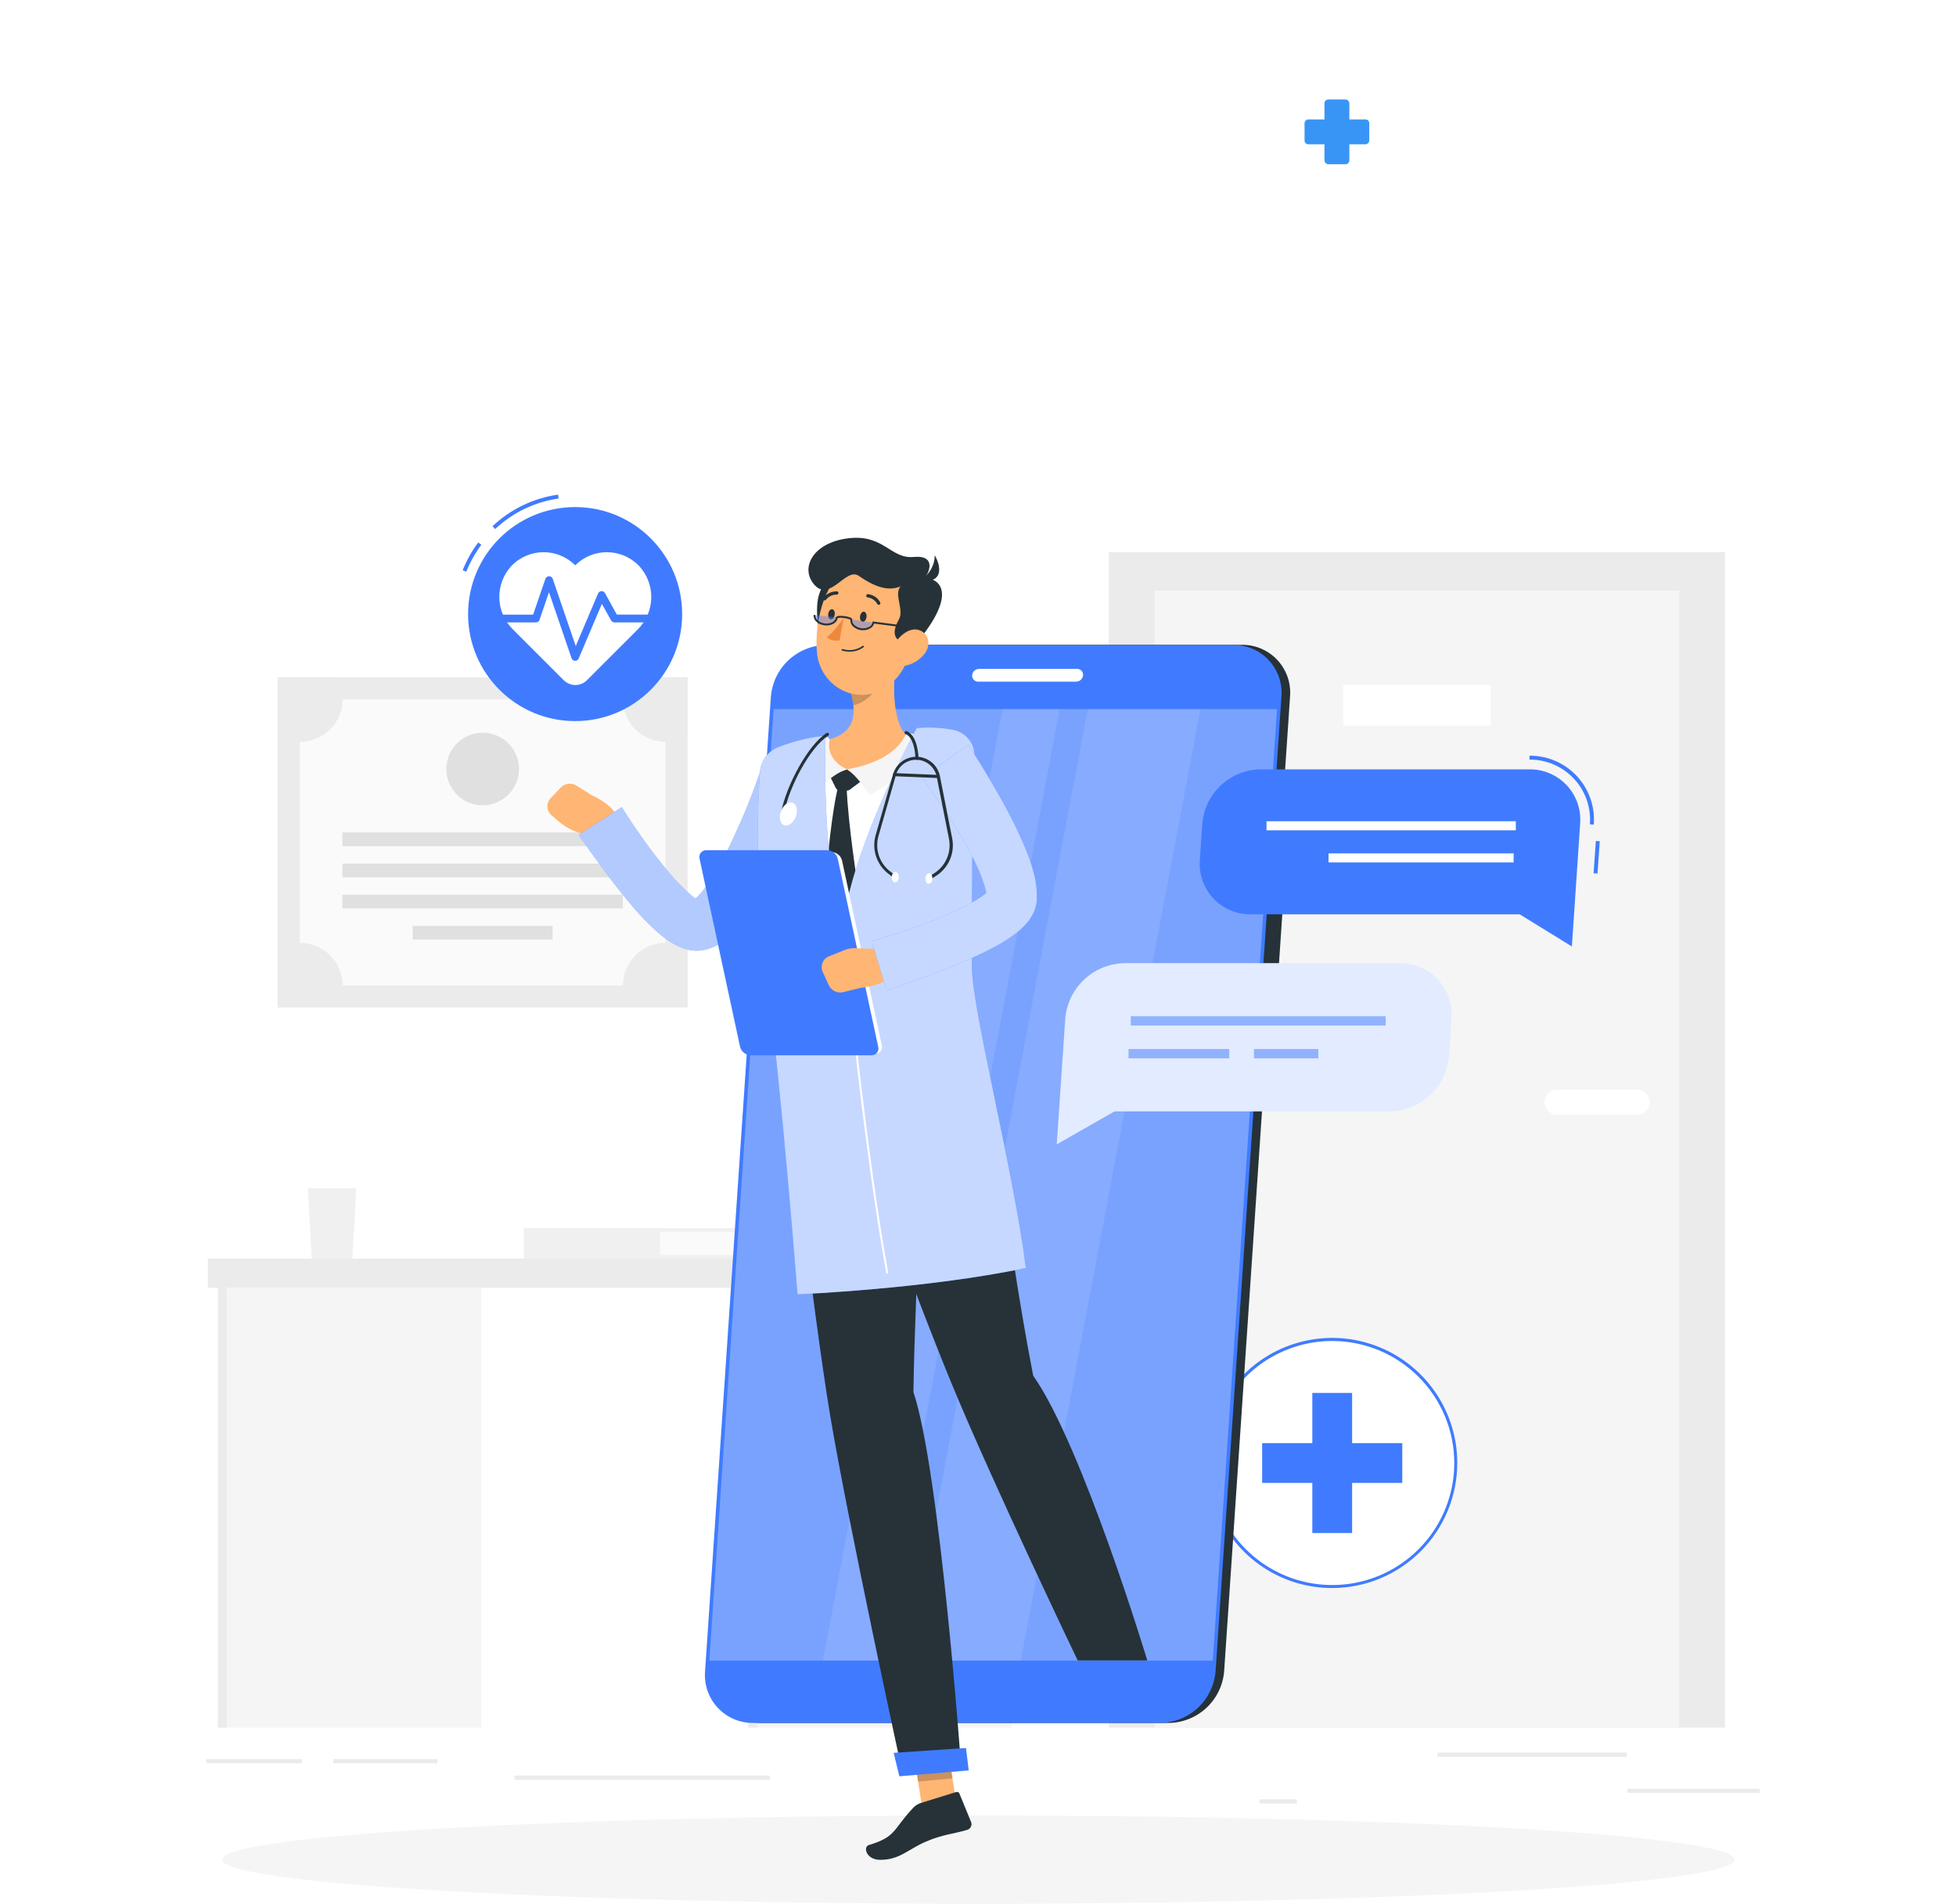 <svg width="603" height="587" viewBox="0 0 603 587" fill="none" xmlns="http://www.w3.org/2000/svg">
<path d="M602.245 532.695H1V532.995H602.245V532.695Z" fill="white" stroke="white"/>
<path d="M541.999 552.043H502.173V552.344H541.999V552.043Z" fill="#EBEBEB" stroke="#EBEBEB"/>
<path d="M399.289 555.314H388.839V555.615H399.289V555.314Z" fill="#EBEBEB" stroke="#EBEBEB"/>
<path d="M500.972 540.884H443.649V541.185H500.972V540.884Z" fill="#EBEBEB" stroke="#EBEBEB"/>
<path d="M92.558 542.904H64.083V543.205H92.558V542.904Z" fill="#EBEBEB" stroke="#EBEBEB"/>
<path d="M134.343 542.904H103.259V543.205H134.343V542.904Z" fill="#EBEBEB" stroke="#EBEBEB"/>
<path d="M236.821 547.979H159.092V548.28H236.821V547.979Z" fill="#EBEBEB" stroke="#EBEBEB"/>
<path d="M285.989 479.064H53.8C51.981 479.061 50.238 478.336 48.953 477.049C47.668 475.762 46.946 474.017 46.946 472.198V145.806C46.962 143.998 47.691 142.268 48.974 140.994C50.258 139.72 51.992 139.003 53.8 139H285.989C287.81 139 289.557 139.723 290.844 141.011C292.132 142.299 292.855 144.045 292.855 145.866V472.198C292.855 474.019 292.132 475.765 290.844 477.053C289.557 478.341 287.81 479.064 285.989 479.064ZM53.8 139.24C52.061 139.244 50.394 139.937 49.166 141.168C47.937 142.399 47.247 144.067 47.247 145.806V472.198C47.247 473.937 47.937 475.605 49.166 476.836C50.394 478.067 52.061 478.76 53.8 478.763H285.989C287.73 478.76 289.398 478.068 290.628 476.837C291.859 475.606 292.552 473.938 292.555 472.198V145.806C292.552 144.066 291.859 142.398 290.628 141.167C289.398 139.936 287.73 139.244 285.989 139.24H53.8Z" fill="white" stroke="white"/>
<path d="M546.101 479.064H313.9C312.08 479.061 310.336 478.337 309.049 477.05C307.762 475.763 307.037 474.018 307.034 472.198V145.806C307.053 143.996 307.785 142.267 309.07 140.993C310.355 139.719 312.091 139.003 313.9 139H546.101C547.908 139.006 549.639 139.724 550.92 140.998C552.2 142.272 552.928 144 552.943 145.806V472.198C552.943 474.015 552.223 475.758 550.941 477.045C549.658 478.332 547.918 479.058 546.101 479.064ZM313.9 139.24C312.16 139.244 310.492 139.936 309.261 141.167C308.031 142.398 307.338 144.066 307.335 145.806V472.198C307.338 473.938 308.031 475.606 309.261 476.837C310.492 478.068 312.16 478.76 313.9 478.763H546.101C547.841 478.76 549.51 478.068 550.74 476.837C551.971 475.606 552.664 473.938 552.667 472.198V145.806C552.664 144.066 551.971 142.398 550.74 141.167C549.51 139.936 547.841 139.244 546.101 139.24H313.9Z" fill="white" stroke="white"/>
<path d="M531.79 170.265H341.833V532.695H531.79V170.265Z" fill="#EBEBEB"/>
<path d="M517.663 182.085H355.964V532.695H517.663V182.085Z" fill="#F5F5F5"/>
<path d="M459.558 211.162H414.092V223.728H459.558V211.162Z" fill="white"/>
<path d="M480.035 335.992H504.699C505.719 335.992 506.698 336.397 507.419 337.119C508.141 337.84 508.546 338.819 508.546 339.84C508.546 340.86 508.141 341.839 507.419 342.561C506.698 343.282 505.719 343.688 504.699 343.688H480.035C479.015 343.688 478.036 343.282 477.315 342.561C476.593 341.839 476.188 340.86 476.188 339.84C476.188 338.819 476.593 337.84 477.315 337.119C478.036 336.397 479.015 335.992 480.035 335.992Z" fill="white"/>
<path d="M211.964 208.828H85.631V310.643H211.964V208.828Z" fill="#EBEBEB"/>
<path d="M205.17 303.861V215.61H92.4V303.861H205.17Z" fill="#FAFAFA"/>
<path d="M192.027 260.897V256.676H105.556V260.897H192.027Z" fill="#E0E0E0"/>
<path d="M192.027 270.504V266.283H105.556V270.504H192.027Z" fill="#E0E0E0"/>
<path d="M192.027 280.101V275.88H105.556V280.101H192.027Z" fill="#E0E0E0"/>
<path d="M170.346 289.708V285.487H127.236V289.708H170.346Z" fill="#E0E0E0"/>
<path d="M105.617 215.61C105.617 217.343 105.274 219.059 104.608 220.659C103.943 222.259 102.967 223.712 101.738 224.933C100.508 226.155 99.049 227.121 97.445 227.777C95.841 228.432 94.123 228.764 92.389 228.753C89.998 228.759 87.652 228.106 85.607 226.865V208.828H103.645C104.909 210.866 105.591 213.212 105.617 215.61Z" fill="#EBEBEB"/>
<path d="M211.964 208.828V226.865C209.45 228.377 206.502 229.005 203.59 228.648C200.679 228.291 197.97 226.971 195.895 224.896C193.821 222.822 192.5 220.113 192.144 217.201C191.787 214.289 192.414 211.342 193.926 208.828H211.964Z" fill="#EBEBEB"/>
<path d="M105.616 303.873C105.621 306.259 104.972 308.6 103.74 310.643H85.703V292.606C87.698 291.411 89.974 290.767 92.299 290.738C94.624 290.71 96.916 291.298 98.939 292.443C100.963 293.588 102.647 295.249 103.82 297.257C104.993 299.265 105.613 301.548 105.616 303.873Z" fill="#EBEBEB"/>
<path d="M211.965 292.594V310.631H193.928C192.687 308.591 192.034 306.248 192.04 303.861C192.043 301.532 192.663 299.246 193.837 297.235C195.011 295.225 196.697 293.561 198.724 292.415C200.75 291.268 203.045 290.679 205.373 290.709C207.701 290.738 209.98 291.384 211.977 292.582L211.965 292.594Z" fill="#EBEBEB"/>
<path d="M159.847 238.907C160.838 232.804 156.693 227.053 150.59 226.063C144.487 225.072 138.737 229.217 137.746 235.32C136.755 241.423 140.9 247.173 147.003 248.164C153.106 249.155 158.856 245.01 159.847 238.907Z" fill="#E0E0E0"/>
<path d="M314.057 388.095H64.083V397.09H314.057V388.095Z" fill="#EBEBEB"/>
<path d="M311.892 397.09H230.676V532.695H311.892V397.09Z" fill="#F5F5F5"/>
<path d="M148.388 397.09H67.172V532.695H148.388V397.09Z" fill="#F5F5F5"/>
<path d="M69.95 397.09H67.172V532.695H69.95V397.09Z" fill="#EBEBEB"/>
<path d="M233.454 397.09H230.676V532.695H233.454V397.09Z" fill="#EBEBEB"/>
<path d="M109.826 366.415H94.891L96.093 388.095H108.623L109.826 366.415Z" fill="#F0F0F0"/>
<path d="M239.49 378.692H161.46V388.095H239.49V378.692Z" fill="#F0F0F0"/>
<path d="M239.501 379.798H203.522V387.001H239.501V379.798Z" fill="#FAFAFA"/>
<path d="M301.621 587C430.387 587 534.772 580.906 534.772 573.388C534.772 565.87 430.387 559.776 301.621 559.776C172.856 559.776 68.471 565.87 68.471 573.388C68.471 580.906 172.856 587 301.621 587Z" fill="#F5F5F5"/>
<path d="M410.698 489.189C431.738 489.189 448.793 472.133 448.793 451.094C448.793 430.055 431.738 412.999 410.698 412.999C389.659 412.999 372.604 430.055 372.604 451.094C372.604 472.133 389.659 489.189 410.698 489.189Z" fill="white"/>
<path d="M410.7 489.658C403.072 489.66 395.615 487.401 389.272 483.165C382.928 478.929 377.984 472.907 375.063 465.86C372.142 458.814 371.377 451.06 372.864 443.578C374.35 436.097 378.022 429.224 383.415 423.83C388.808 418.435 395.679 414.761 403.16 413.272C410.641 411.783 418.396 412.546 425.443 415.465C432.49 418.383 438.514 423.326 442.752 429.668C446.99 436.01 449.252 443.466 449.252 451.094C449.242 461.317 445.178 471.118 437.95 478.348C430.723 485.578 420.923 489.645 410.7 489.658ZM410.7 413.48C403.258 413.48 395.983 415.687 389.795 419.822C383.607 423.957 378.784 429.834 375.937 436.71C373.089 443.586 372.345 451.152 373.798 458.451C375.251 465.75 378.835 472.454 384.099 477.716C389.362 482.978 396.067 486.56 403.367 488.011C410.666 489.461 418.232 488.714 425.107 485.865C431.982 483.015 437.858 478.19 441.991 472.001C446.123 465.812 448.328 458.536 448.326 451.094C448.316 441.119 444.349 431.556 437.294 424.503C430.24 417.451 420.675 413.487 410.7 413.48Z" fill="#407BFF"/>
<path d="M416.832 429.497H404.566V472.69H416.832V429.497Z" fill="#407BFF"/>
<path d="M432.296 457.238V444.973H389.102V457.238H432.296Z" fill="#407BFF"/>
<path d="M152.647 163.134L151.829 162.256C157.396 156.994 164.459 153.591 172.043 152.516L172.211 153.719C164.872 154.754 158.035 158.044 152.647 163.134Z" fill="#407BFF"/>
<path d="M143.747 176.277L142.629 175.844C143.843 172.78 145.46 169.893 147.439 167.258L148.401 167.98C146.493 170.53 144.928 173.319 143.747 176.277Z" fill="#407BFF"/>
<path d="M177.297 222.345C195.52 222.345 210.293 207.572 210.293 189.348C210.293 171.125 195.52 156.352 177.297 156.352C159.074 156.352 144.301 171.125 144.301 189.348C144.301 207.572 159.074 222.345 177.297 222.345Z" fill="#407BFF"/>
<path d="M197.006 174.485C195.735 173.166 194.214 172.113 192.531 171.389C190.849 170.664 189.039 170.283 187.207 170.266C185.375 170.249 183.559 170.597 181.863 171.291C180.168 171.985 178.628 173.009 177.333 174.305C176.039 173.01 174.5 171.985 172.805 171.292C171.111 170.598 169.295 170.25 167.465 170.267C165.634 170.283 163.825 170.665 162.143 171.39C160.462 172.114 158.942 173.166 157.672 174.485C155.184 177.177 153.843 180.733 153.935 184.398C154.027 188.062 155.545 191.547 158.165 194.11L173.798 209.742C174.266 210.211 174.823 210.583 175.436 210.837C176.049 211.091 176.706 211.222 177.369 211.222C178.032 211.222 178.689 211.091 179.302 210.837C179.915 210.583 180.471 210.211 180.94 209.742L196.573 194.11C199.185 191.539 200.691 188.05 200.772 184.385C200.853 180.721 199.502 177.169 197.006 174.485Z" fill="white"/>
<path d="M177.297 203.766C177.054 203.758 176.82 203.676 176.625 203.532C176.43 203.389 176.282 203.189 176.202 202.96L169.24 182.602L166.33 191.116C166.247 191.352 166.093 191.557 165.888 191.702C165.683 191.846 165.438 191.923 165.188 191.921H153.535C153.217 191.921 152.911 191.795 152.685 191.569C152.46 191.344 152.333 191.038 152.333 190.719C152.333 190.4 152.46 190.094 152.685 189.869C152.911 189.643 153.217 189.516 153.535 189.516H164.358L168.134 178.49C168.216 178.253 168.369 178.048 168.573 177.903C168.776 177.758 169.02 177.68 169.27 177.68C169.52 177.68 169.764 177.758 169.968 177.903C170.171 178.048 170.325 178.253 170.406 178.49L177.489 199.209L184.367 183.011C184.454 182.805 184.597 182.626 184.78 182.497C184.963 182.367 185.178 182.291 185.401 182.277C185.627 182.265 185.851 182.315 186.049 182.424C186.246 182.532 186.41 182.694 186.52 182.891L190.151 189.504H201.106C201.425 189.504 201.731 189.631 201.956 189.857C202.182 190.082 202.308 190.388 202.308 190.707C202.308 191.026 202.182 191.332 201.956 191.557C201.731 191.783 201.425 191.909 201.106 191.909H189.454C189.239 191.911 189.027 191.855 188.841 191.747C188.655 191.639 188.501 191.484 188.396 191.296L185.546 186.198L178.403 203.032C178.311 203.25 178.157 203.435 177.96 203.566C177.763 203.696 177.533 203.766 177.297 203.766Z" fill="#407BFF"/>
<path d="M360.377 531.253H234.873C232.828 531.276 230.801 530.873 228.92 530.07C227.039 529.267 225.346 528.081 223.948 526.588C222.55 525.095 221.478 523.328 220.8 521.398C220.122 519.469 219.853 517.419 220.01 515.38L240.296 214.758C240.651 210.465 242.588 206.456 245.733 203.512C248.877 200.567 253.004 198.897 257.311 198.825H382.839C384.89 198.802 386.923 199.206 388.808 200.013C390.693 200.82 392.389 202.011 393.788 203.51C395.187 205.01 396.257 206.785 396.931 208.721C397.605 210.658 397.868 212.714 397.702 214.758L377.38 515.38C377.014 519.662 375.073 523.655 371.932 526.588C368.791 529.52 364.673 531.182 360.377 531.253Z" fill="#263238"/>
<path d="M388.204 321.25H385.041C384.469 321.257 383.901 321.144 383.374 320.919C382.848 320.694 382.374 320.361 381.984 319.942C381.593 319.524 381.294 319.028 381.106 318.487C380.919 317.946 380.846 317.372 380.893 316.801L384.777 259.334C384.867 258.132 385.405 257.008 386.285 256.184C387.165 255.36 388.321 254.896 389.527 254.885H392.689C393.262 254.878 393.83 254.99 394.356 255.216C394.883 255.441 395.356 255.773 395.747 256.192C396.137 256.611 396.436 257.107 396.624 257.648C396.812 258.189 396.885 258.763 396.838 259.334L392.954 316.801C392.863 318.003 392.325 319.127 391.446 319.951C390.566 320.775 389.409 321.238 388.204 321.25Z" fill="#263238"/>
<path d="M238.469 282.915H235.319C234.853 282.921 234.39 282.83 233.961 282.648C233.532 282.467 233.145 282.198 232.825 281.859C232.505 281.519 232.259 281.118 232.103 280.678C231.946 280.239 231.883 279.772 231.916 279.307L233.323 258.552C233.412 257.578 233.857 256.671 234.574 256.005C235.291 255.339 236.229 254.962 237.207 254.945H240.369C240.834 254.942 241.294 255.035 241.721 255.218C242.148 255.402 242.533 255.671 242.851 256.01C243.169 256.348 243.414 256.749 243.571 257.186C243.727 257.624 243.792 258.089 243.76 258.552L242.353 279.307C242.267 280.283 241.822 281.191 241.105 281.858C240.388 282.524 239.448 282.901 238.469 282.915Z" fill="#407BFF"/>
<path d="M235.968 319.976H232.806C232.341 319.98 231.88 319.888 231.452 319.706C231.024 319.523 230.639 319.254 230.32 318.915C230.001 318.576 229.756 318.175 229.601 317.737C229.445 317.298 229.382 316.832 229.415 316.368L230.822 295.613C230.911 294.639 231.356 293.732 232.073 293.066C232.79 292.4 233.728 292.023 234.706 292.006H237.892C238.357 292.003 238.817 292.096 239.244 292.28C239.671 292.463 240.056 292.732 240.374 293.071C240.692 293.409 240.937 293.81 241.094 294.247C241.25 294.685 241.315 295.15 241.283 295.613L239.877 316.368C239.79 317.348 239.342 318.26 238.619 318.927C237.897 319.594 236.952 319.968 235.968 319.976Z" fill="#407BFF"/>
<path d="M357.72 531.253H232.216C230.171 531.276 228.143 530.873 226.263 530.07C224.382 529.266 222.689 528.081 221.291 526.588C219.893 525.095 218.821 523.328 218.143 521.398C217.465 519.469 217.196 517.419 217.353 515.38L237.651 214.758C238.018 210.463 239.969 206.458 243.125 203.522C246.281 200.586 250.416 198.929 254.726 198.873H380.182C382.228 198.85 384.257 199.253 386.138 200.057C388.02 200.861 389.714 202.048 391.112 203.542C392.51 205.036 393.582 206.805 394.259 208.736C394.936 210.667 395.204 212.718 395.045 214.758L374.735 515.38C374.369 519.664 372.426 523.659 369.282 526.591C366.139 529.524 362.018 531.185 357.72 531.253Z" fill="#407BFF"/>
<path opacity="0.3" d="M218.676 512.013L238.493 218.654H393.686L373.869 512.013H218.676Z" fill="white"/>
<path opacity="0.1" d="M279.943 512.013L335.33 218.654H370.094L314.707 512.013H279.943Z" fill="white"/>
<path opacity="0.1" d="M253.681 512.013L309.067 218.654H326.684L271.297 512.013H253.681Z" fill="white"/>
<path d="M301.792 206.244H332.059C332.312 206.24 332.562 206.289 332.795 206.388C333.028 206.486 333.237 206.633 333.409 206.818C333.581 207.003 333.713 207.221 333.795 207.46C333.878 207.699 333.909 207.953 333.887 208.204C333.845 208.734 333.608 209.23 333.221 209.594C332.834 209.959 332.326 210.166 331.795 210.177H301.528C301.275 210.179 301.024 210.129 300.791 210.029C300.559 209.929 300.35 209.781 300.177 209.595C300.005 209.409 299.874 209.19 299.792 208.95C299.709 208.711 299.678 208.457 299.7 208.204C299.742 207.676 299.98 207.182 300.367 206.819C300.754 206.457 301.262 206.252 301.792 206.244Z" fill="white"/>
<path d="M295.491 560.173L284.885 561.183L281.062 536.713L291.667 535.691L295.491 560.173Z" fill="#FFB573"/>
<path d="M283.671 556.001L294.782 552.549C294.973 552.483 295.183 552.493 295.367 552.579C295.551 552.664 295.695 552.817 295.768 553.006L299.375 561.821C299.465 562.057 299.505 562.309 299.492 562.561C299.479 562.814 299.414 563.061 299.301 563.287C299.188 563.513 299.03 563.713 298.835 563.875C298.641 564.036 298.416 564.156 298.173 564.226C294.157 565.428 290.333 565.705 285.487 567.833C279.823 570.238 277.454 573.461 271.357 573.461C266.992 573.461 266.006 569.457 267.858 568.903C276.275 566.354 275.169 564.262 281.278 557.684C281.913 556.922 282.739 556.341 283.671 556.001Z" fill="#263238"/>
<path opacity="0.2" d="M281.062 536.713L283.034 549.339L293.652 548.317L291.68 535.691L281.062 536.713Z" fill="black"/>
<path d="M288.734 227.504C274.821 225.869 260.98 226.963 247.091 229.657C244.777 230.106 242.666 231.28 241.064 233.01C239.462 234.74 238.452 236.934 238.181 239.276C236.678 252.576 234.958 282.386 241.668 326.854L298.522 322.044C298.63 313.975 292.894 277.215 297.632 239.072C297.826 237.726 297.748 236.354 297.403 235.038C297.058 233.722 296.453 232.489 295.624 231.41C294.795 230.332 293.758 229.431 292.574 228.76C291.391 228.089 290.085 227.662 288.734 227.504Z" fill="white"/>
<path d="M255.628 238.904L257.66 242.968C257.755 243.173 257.906 243.348 258.095 243.471C258.284 243.594 258.504 243.662 258.73 243.666L260.931 243.786C261.324 243.803 261.71 243.684 262.025 243.449L265.813 240.624L261.135 237.22L255.628 238.904Z" fill="#263238"/>
<path d="M261.004 242.619C260.202 242.248 259.293 242.175 258.443 242.415C256.651 248.728 254.691 266.849 254.486 274.882C259.922 290.719 261.701 292.318 261.701 292.318L264.455 273.259C264.455 273.259 261.365 253.766 261.004 242.619Z" fill="#263238"/>
<path d="M276.696 200.088C275.397 207.928 274.291 222.25 279.918 227.312C275.794 231.641 270.395 236.656 261.136 237.221C251.876 237.786 253.307 231.377 255.652 227.95C264.298 225.641 263.877 219.195 262.182 213.171L276.696 200.088Z" fill="#FFB573"/>
<path d="M282.276 226.626C281.62 226.343 280.94 226.122 280.243 225.965C280.073 225.919 279.892 225.932 279.73 225.999C279.567 226.066 279.43 226.185 279.341 226.337C278.452 227.852 275.734 234.622 261.136 237.22C263.541 238.639 266.727 243.04 268.098 245.156C272.475 242.884 283.863 236.089 282.781 227.299C282.758 227.154 282.701 227.017 282.613 226.899C282.525 226.782 282.409 226.688 282.276 226.626Z" fill="#F5F5F5"/>
<path d="M255.738 228.31C255.768 228.173 255.765 228.03 255.726 227.895C255.688 227.761 255.617 227.637 255.519 227.537C255.421 227.437 255.299 227.362 255.165 227.321C255.031 227.279 254.889 227.272 254.752 227.299C254.246 227.398 253.748 227.53 253.261 227.696C253.148 227.74 253.042 227.801 252.948 227.877C251.83 228.911 245.733 237.713 251.445 244.832C252.647 242.896 256.796 238.507 261.137 237.22C257.024 235.368 255.004 231.917 255.738 228.31Z" fill="#F5F5F5"/>
<path opacity="0.2" d="M270.78 205.427L262.194 213.171C262.608 214.569 262.898 216.002 263.06 217.451C266.379 216.886 270.84 213.122 271.081 209.635C271.243 208.226 271.141 206.798 270.78 205.427Z" fill="black"/>
<path d="M259.309 176.387C251.902 179.285 251.421 185.369 252.094 192.019C252.768 198.669 260.007 194.268 261.618 190.107C263.23 185.946 269.567 172.37 259.309 176.387Z" fill="#263238"/>
<path d="M282.937 189.65C280.881 200.123 280.195 206.34 274.207 211.162C265.176 218.377 252.947 212.148 251.865 201.35C250.891 191.622 254.414 176.097 265.2 173.067C267.553 172.375 270.045 172.308 272.431 172.873C274.817 173.439 277.014 174.617 278.806 176.292C280.597 177.966 281.92 180.08 282.645 182.422C283.369 184.765 283.47 187.256 282.937 189.65Z" fill="#FFB573"/>
<path d="M282.504 198.32C273.69 198.789 275.554 193.786 277.153 190.912C278.752 188.038 275.494 183.289 277.622 180.823C273.822 182.339 269.818 181.088 264.731 177.553C260.787 174.799 255.845 185.802 251.035 180.282C246.49 175.076 250.71 167.223 261.629 165.961C272.548 164.698 274.532 172.418 281.698 171.733C288.865 171.047 286.376 176.951 284.969 178.154C290.982 178.551 294.264 184.299 282.504 198.32Z" fill="#263238"/>
<path d="M283.587 178.888C284.966 178.131 286.118 177.02 286.923 175.669C287.729 174.318 288.159 172.776 288.168 171.204C290.549 175.376 290.297 180.114 283.587 178.888Z" fill="#263238"/>
<path d="M260.738 200.833C261.696 200.999 262.678 200.97 263.625 200.746C264.571 200.523 265.463 200.111 266.246 199.535C266.269 199.512 266.288 199.485 266.301 199.455C266.314 199.425 266.321 199.393 266.321 199.36C266.321 199.328 266.314 199.295 266.301 199.265C266.288 199.235 266.269 199.208 266.246 199.186C266.199 199.141 266.136 199.116 266.071 199.116C266.006 199.116 265.944 199.141 265.897 199.186C265.02 199.807 264.011 200.217 262.949 200.382C261.886 200.547 260.8 200.462 259.776 200.136C259.711 200.12 259.642 200.128 259.582 200.159C259.522 200.19 259.476 200.241 259.452 200.304C259.433 200.368 259.44 200.437 259.472 200.495C259.503 200.554 259.556 200.597 259.62 200.617C259.986 200.722 260.36 200.795 260.738 200.833Z" fill="#263238"/>
<path d="M285.066 201.53C283.419 203.652 281.005 205.043 278.344 205.402C274.844 205.859 273.678 202.601 275.145 199.558C276.48 196.817 279.955 193.281 283.178 194.231C286.4 195.181 287.086 198.885 285.066 201.53Z" fill="#FFB573"/>
<path d="M281.591 429.246C282.012 397.849 286.028 323.066 286.028 323.066L241.704 326.806C241.704 326.806 250.518 403.874 255.833 435.908C261.365 469.205 278.332 547.21 278.332 547.21L296.369 545.671C296.369 545.671 289.78 453.524 281.591 429.246Z" fill="#263238"/>
<path d="M277.248 547.703L298.641 545.887L297.799 538.985L275.505 540.476L277.248 547.703Z" fill="#407BFF"/>
<path d="M267.136 190.275C267.028 191.129 266.475 191.779 265.933 191.718C265.392 191.658 265.02 190.913 265.14 190.047C265.26 189.181 265.801 188.544 266.342 188.604C266.883 188.664 267.256 189.422 267.136 190.275Z" fill="#263238"/>
<path d="M257.324 189.506C257.216 190.371 256.663 191.009 256.122 190.949C255.581 190.888 255.208 190.143 255.328 189.289C255.449 188.435 255.99 187.786 256.531 187.846C257.072 187.906 257.445 188.604 257.324 189.506Z" fill="#263238"/>
<path d="M260.09 190.516C258.641 192.741 256.902 194.763 254.919 196.528C256.194 197.863 258.827 197.502 258.827 197.502L260.09 190.516Z" fill="#ED893E"/>
<path opacity="0.4" d="M251.119 189.722C250.939 191.093 252.322 192.235 254.234 192.475C256.146 192.716 257.913 191.67 258.082 190.299" fill="#407BFF"/>
<path opacity="0.4" d="M262.483 190.997C262.218 192.356 263.553 193.583 265.429 193.943C267.305 194.304 269.144 193.342 269.397 191.995" fill="#407BFF"/>
<path d="M266.175 194.316C265.958 194.328 265.742 194.328 265.525 194.316C264.601 194.205 263.733 193.815 263.036 193.198C262.732 192.938 262.495 192.609 262.344 192.239C262.194 191.868 262.134 191.467 262.17 191.069C261.56 190.803 260.91 190.641 260.246 190.588C259.579 190.422 258.881 190.422 258.214 190.588C258.046 192.055 256.218 193.065 254.174 192.813C253.249 192.712 252.379 192.325 251.685 191.707C251.382 191.446 251.146 191.117 250.996 190.747C250.845 190.377 250.785 189.976 250.819 189.578L251.396 189.65C251.372 189.958 251.421 190.267 251.541 190.551C251.66 190.836 251.845 191.087 252.082 191.286C252.687 191.819 253.444 192.151 254.246 192.236C255.978 192.464 257.517 191.658 257.673 190.456C257.757 189.783 259.152 189.831 260.307 189.975C261.461 190.119 262.832 190.444 262.712 191.105C262.686 191.413 262.735 191.722 262.855 192.007C262.974 192.291 263.16 192.543 263.397 192.741C264.01 193.267 264.764 193.602 265.565 193.704C266.367 193.807 267.18 193.673 267.906 193.318C268.186 193.187 268.431 192.992 268.619 192.747C268.808 192.502 268.934 192.215 268.989 191.911V191.622L283.827 193.534L283.755 194.112L269.47 192.272C269.366 192.606 269.195 192.917 268.967 193.183C268.74 193.45 268.461 193.667 268.147 193.823C267.539 194.145 266.862 194.314 266.175 194.316Z" fill="#263238"/>
<path d="M270.912 186.5C270.998 186.5 271.081 186.475 271.153 186.428C271.269 186.36 271.355 186.249 271.391 186.118C271.427 185.988 271.41 185.849 271.345 185.73C270.972 185.031 270.433 184.434 269.774 183.994C269.115 183.553 268.358 183.282 267.569 183.205C267.434 183.198 267.301 183.245 267.2 183.335C267.099 183.425 267.037 183.551 267.028 183.686C267.021 183.818 267.067 183.947 267.154 184.046C267.242 184.145 267.365 184.206 267.497 184.215C268.121 184.288 268.718 184.513 269.235 184.869C269.753 185.225 270.176 185.703 270.467 186.259C270.513 186.336 270.578 186.399 270.656 186.441C270.735 186.483 270.823 186.504 270.912 186.5Z" fill="#263238"/>
<path d="M254.15 185.141C254.233 185.149 254.317 185.137 254.394 185.106C254.472 185.074 254.541 185.025 254.595 184.961C254.984 184.452 255.486 184.041 256.063 183.761C256.639 183.481 257.273 183.34 257.914 183.35C257.98 183.356 258.047 183.35 258.111 183.33C258.175 183.311 258.234 183.279 258.285 183.236C258.337 183.194 258.379 183.142 258.41 183.083C258.442 183.024 258.461 182.959 258.467 182.893C258.475 182.828 258.47 182.762 258.453 182.699C258.436 182.636 258.406 182.577 258.366 182.525C258.326 182.474 258.276 182.431 258.219 182.399C258.162 182.367 258.099 182.347 258.034 182.339C257.226 182.318 256.425 182.487 255.694 182.831C254.963 183.176 254.323 183.687 253.825 184.324C253.739 184.426 253.698 184.558 253.709 184.691C253.72 184.824 253.783 184.947 253.885 185.033C253.964 185.089 254.054 185.126 254.15 185.141Z" fill="#263238"/>
<path d="M318.519 424.184C309.32 376.902 307.252 339.925 298.522 321.972L255.581 326.782C255.581 326.782 281.158 397.236 293.652 427.31C306.627 458.575 332.24 511.99 332.24 511.99H353.692C353.692 511.99 333.671 445.72 318.519 424.184Z" fill="#263238"/>
<path d="M182.409 245.193L177.767 242.259C177.014 241.773 176.115 241.564 175.225 241.667C174.335 241.77 173.508 242.179 172.885 242.824L169.735 246.143C169.395 246.501 169.133 246.925 168.964 247.388C168.795 247.852 168.723 248.345 168.752 248.838C168.782 249.33 168.912 249.812 169.134 250.252C169.357 250.692 169.668 251.082 170.047 251.398L172.296 253.321C174.252 254.979 176.534 256.208 178.994 256.929L185.788 258.937L190.249 254.127C191.608 249.113 182.409 245.193 182.409 245.193Z" fill="#FFB573"/>
<path d="M251.118 242.944C249.435 247.056 247.787 250.88 245.996 254.788C244.204 258.696 242.388 262.556 240.38 266.392C238.372 270.228 236.231 274.04 233.802 277.864C232.6 279.764 231.265 281.664 229.75 283.576C228.121 285.684 226.266 287.607 224.218 289.312C222.866 290.417 221.374 291.339 219.781 292.053C219.276 292.246 218.807 292.438 218.254 292.607L217.412 292.835C216.989 292.939 216.559 293.015 216.126 293.063C214.66 293.229 213.176 293.123 211.749 292.751C209.964 292.251 208.268 291.476 206.722 290.454C205.564 289.732 204.459 288.928 203.415 288.049C199.945 285.019 196.746 281.692 193.856 278.105C191.054 274.738 188.408 271.359 185.871 267.907C183.334 264.456 180.893 261.065 178.392 257.446L191.691 248.86C195.888 255.635 200.532 262.123 205.592 268.28C207.918 271.132 210.48 273.783 213.252 276.205C213.789 276.644 214.355 277.046 214.947 277.407C215.392 277.708 215.837 277.828 215.524 277.72C215.102 277.603 214.659 277.579 214.226 277.648C214.051 277.664 213.878 277.696 213.709 277.744H213.613C213.552 277.744 213.552 277.744 213.54 277.744C213.814 277.565 214.075 277.368 214.322 277.155C215.42 276.158 216.415 275.054 217.292 273.86C218.314 272.489 219.336 270.95 220.31 269.35C222.301 266.025 224.116 262.597 225.746 259.081C227.429 255.474 229.052 251.866 230.556 248.114C232.059 244.363 233.49 240.551 234.704 236.907L251.118 242.944Z" fill="#407BFF"/>
<g opacity="0.6">
<path d="M251.12 242.944C249.437 247.056 247.789 250.88 245.998 254.788C244.206 258.696 242.39 262.556 240.382 266.392C238.374 270.228 236.233 274.04 233.804 277.864C232.602 279.764 231.267 281.664 229.752 283.576C228.123 285.684 226.268 287.607 224.22 289.312C222.868 290.417 221.376 291.339 219.783 292.053C219.278 292.246 218.809 292.438 218.256 292.607L217.414 292.835C216.991 292.939 216.561 293.015 216.128 293.063C214.662 293.229 213.178 293.123 211.751 292.751C209.966 292.251 208.27 291.476 206.724 290.454C205.566 289.732 204.461 288.928 203.417 288.049C199.947 285.019 196.748 281.692 193.858 278.105C191.056 274.738 188.41 271.359 185.873 267.907C183.336 264.456 180.895 261.065 178.394 257.446L191.693 248.86C195.89 255.635 200.534 262.123 205.594 268.28C207.92 271.132 210.482 273.783 213.254 276.205C213.791 276.644 214.357 277.046 214.949 277.407C215.394 277.708 215.839 277.828 215.526 277.72C215.104 277.603 214.661 277.579 214.228 277.648C214.053 277.664 213.88 277.696 213.711 277.744H213.614C213.554 277.744 213.554 277.744 213.542 277.744C213.816 277.565 214.077 277.368 214.324 277.155C215.422 276.158 216.417 275.054 217.294 273.86C218.316 272.489 219.338 270.95 220.312 269.35C222.303 266.025 224.118 262.597 225.748 259.081C227.431 255.474 229.054 251.866 230.558 248.114C232.061 244.363 233.492 240.551 234.706 236.907L251.12 242.944Z" fill="white"/>
</g>
<path d="M282.602 224.485C278.093 232.903 262.039 264.973 260.091 284.766C252.985 266.729 254.536 226.83 254.536 226.83C249.471 227.324 244.503 228.539 239.781 230.438C238.26 231.063 236.941 232.097 235.971 233.426C235.001 234.754 234.418 236.326 234.286 237.965C232.902 258.61 233.554 279.341 236.234 299.857C241.224 338.698 245.854 399.099 245.854 399.099C245.854 399.099 285.596 397.439 316.26 390.97C312.52 361.281 299.725 311.522 299.605 298.198C299.461 281.051 299.858 247.525 300.399 233.528C300.49 231.552 299.87 229.609 298.653 228.049C297.435 226.49 295.7 225.418 293.761 225.027C290.083 224.345 286.329 224.163 282.602 224.485Z" fill="#407BFF"/>
<path opacity="0.7" d="M282.602 224.486C278.093 232.903 262.039 264.974 260.091 284.767C252.985 266.729 254.536 226.831 254.536 226.831C249.471 227.324 244.503 228.539 239.781 230.438C238.26 231.063 236.941 232.098 235.971 233.426C235.001 234.755 234.418 236.326 234.286 237.966C232.902 258.61 233.554 279.341 236.234 299.858C241.224 338.698 245.854 399.099 245.854 399.099C245.854 399.099 285.596 397.44 316.26 390.971C312.52 361.281 299.725 311.522 299.605 298.199C299.461 281.051 299.858 247.514 300.399 233.517C300.512 231.601 299.946 229.706 298.8 228.166C297.654 226.626 296.002 225.54 294.134 225.099C290.338 224.355 286.456 224.149 282.602 224.486Z" fill="white"/>
<path d="M273.234 392.654C266.331 354.571 260.86 298.691 260.415 291.969H261.028C261.473 298.691 266.957 354.499 273.847 392.582L273.234 392.654Z" fill="white"/>
<path d="M269.794 324.906H233.142C232.402 324.872 231.692 324.6 231.12 324.13C230.548 323.659 230.143 323.016 229.967 322.296L217.714 265.334C217.624 265.023 217.61 264.696 217.671 264.378C217.733 264.06 217.869 263.762 218.069 263.507C218.268 263.252 218.526 263.048 218.819 262.913C219.113 262.777 219.435 262.712 219.758 262.725H256.398C257.14 262.756 257.852 263.027 258.427 263.498C259.002 263.968 259.408 264.613 259.585 265.334L271.838 322.296C271.928 322.607 271.942 322.935 271.881 323.253C271.819 323.57 271.683 323.869 271.483 324.124C271.284 324.378 271.026 324.582 270.733 324.718C270.439 324.854 270.117 324.918 269.794 324.906Z" fill="white"/>
<path d="M268.651 325.387H231.374C230.62 325.352 229.898 325.074 229.315 324.595C228.732 324.116 228.319 323.462 228.139 322.729L215.669 264.805C215.58 264.488 215.567 264.154 215.631 263.83C215.695 263.507 215.835 263.203 216.039 262.944C216.243 262.685 216.506 262.478 216.805 262.34C217.104 262.201 217.432 262.135 217.761 262.148H255.039C255.792 262.183 256.514 262.46 257.097 262.939C257.68 263.418 258.093 264.073 258.273 264.805L270.731 322.729C270.823 323.046 270.838 323.38 270.775 323.703C270.713 324.027 270.574 324.331 270.371 324.59C270.168 324.85 269.906 325.057 269.607 325.196C269.308 325.334 268.98 325.4 268.651 325.387Z" fill="#407BFF"/>
<path d="M272.922 292.704L263.65 292.355C262.536 292.316 261.425 292.513 260.392 292.932L255.582 294.856C255.13 295.035 254.72 295.303 254.375 295.644C254.029 295.985 253.757 296.392 253.572 296.841C253.388 297.291 253.297 297.772 253.303 298.257C253.309 298.743 253.414 299.222 253.61 299.666L255.534 303.827C255.922 304.634 256.576 305.282 257.386 305.663C258.197 306.044 259.114 306.135 259.983 305.919L265.286 304.596C265.286 304.596 275.242 303.803 275.603 298.584L272.922 292.704Z" fill="#FFB573"/>
<path d="M298.521 229.644C300.818 233.252 302.922 236.547 304.99 240.082C307.059 243.617 309.091 247.116 311.003 250.772C312.915 254.428 314.731 258.203 316.378 262.244C317.233 264.36 317.964 266.524 318.567 268.725C319.342 271.408 319.699 274.195 319.625 276.986V277.455C319.629 277.535 319.629 277.616 319.625 277.696C319.625 278.129 319.504 278.562 319.42 278.994C319.336 279.427 319.228 279.764 319.108 280.197C318.987 280.63 318.855 280.858 318.723 281.195C318.263 282.235 317.673 283.213 316.967 284.105C315.985 285.333 314.867 286.446 313.636 287.424C311.745 288.914 309.734 290.245 307.624 291.404C303.912 293.434 300.09 295.256 296.176 296.863C292.388 298.475 288.613 299.942 284.813 301.325C281.013 302.708 277.273 304.042 273.317 305.365L268.735 290.214C272.343 289.228 276.022 288.013 279.618 286.787C283.213 285.56 286.833 284.189 290.248 282.758C293.599 281.374 296.868 279.796 300.036 278.032C301.373 277.291 302.648 276.443 303.848 275.495C304.163 275.256 304.446 274.977 304.69 274.666C304.586 274.782 304.505 274.917 304.449 275.062C304.449 275.171 304.389 275.243 304.329 275.375C304.282 275.516 304.246 275.661 304.221 275.808C304.17 275.993 304.138 276.182 304.125 276.373C304.125 276.445 304.125 276.457 304.125 276.433V276.349C304.041 275.208 303.819 274.081 303.463 272.994C302.982 271.42 302.412 269.874 301.756 268.364C300.286 265.036 298.623 261.796 296.777 258.66C294.902 255.438 292.905 252.215 290.765 249.04C288.625 245.866 286.436 242.703 284.235 239.817L298.521 229.644Z" fill="#407BFF"/>
<g opacity="0.7">
<path d="M298.522 229.645C300.819 233.252 302.923 236.547 304.991 240.083C307.06 243.618 309.092 247.117 311.004 250.773C312.916 254.428 314.732 258.204 316.379 262.245C317.234 264.36 317.965 266.525 318.567 268.726C319.343 271.409 319.7 274.195 319.626 276.987V277.456C319.63 277.536 319.63 277.616 319.626 277.696C319.626 278.129 319.505 278.562 319.421 278.995C319.337 279.428 319.229 279.765 319.109 280.198C318.988 280.631 318.856 280.859 318.724 281.196C318.264 282.236 317.674 283.214 316.968 284.106C315.986 285.333 314.868 286.447 313.637 287.425C311.746 288.914 309.735 290.246 307.625 291.405C303.913 293.435 300.091 295.257 296.177 296.864C292.389 298.476 288.613 299.943 284.814 301.325C281.014 302.708 277.274 304.043 273.318 305.366L268.736 290.214C272.344 289.228 276.023 288.014 279.619 286.787C283.214 285.561 286.834 284.19 290.249 282.759C293.6 281.374 296.869 279.797 300.037 278.033C301.374 277.292 302.649 276.443 303.849 275.496C304.164 275.257 304.447 274.978 304.691 274.666C304.587 274.783 304.506 274.917 304.45 275.063C304.45 275.171 304.39 275.243 304.33 275.376C304.283 275.517 304.247 275.662 304.222 275.809C304.171 275.993 304.139 276.183 304.126 276.374C304.126 276.446 304.126 276.458 304.126 276.434V276.35C304.042 275.209 303.82 274.082 303.464 272.995C302.983 271.42 302.413 269.875 301.757 268.365C300.287 265.037 298.624 261.797 296.778 258.661C294.903 255.438 292.906 252.216 290.766 249.041C288.626 245.867 286.437 242.704 284.236 239.818L298.522 229.645Z" fill="white"/>
</g>
<path d="M286.352 271.371C286.272 271.37 286.193 271.349 286.124 271.309C286.054 271.269 285.996 271.212 285.955 271.143C285.92 271.09 285.895 271.031 285.884 270.969C285.872 270.907 285.873 270.843 285.886 270.781C285.9 270.72 285.925 270.661 285.962 270.61C285.999 270.558 286.045 270.514 286.099 270.481L287.975 269.279C289.726 268.175 291.1 266.565 291.916 264.662C292.732 262.76 292.951 260.654 292.545 258.625L288.769 239.505C288.492 238.076 287.742 236.781 286.639 235.831C285.535 234.881 284.144 234.331 282.689 234.269C281.234 234.208 279.801 234.64 278.622 235.494C277.443 236.348 276.586 237.575 276.191 238.976L270.84 257.723C270.255 259.705 270.287 261.817 270.932 263.78C271.576 265.743 272.802 267.464 274.447 268.714L276.227 270.06C276.327 270.139 276.392 270.254 276.408 270.38C276.424 270.506 276.389 270.633 276.311 270.734C276.273 270.783 276.226 270.824 276.172 270.855C276.119 270.886 276.059 270.906 275.998 270.914C275.936 270.922 275.874 270.917 275.814 270.901C275.754 270.884 275.698 270.856 275.65 270.818L273.966 269.483C272.158 268.122 270.806 266.242 270.091 264.094C269.376 261.947 269.331 259.632 269.962 257.458L275.325 238.712C275.785 237.111 276.77 235.711 278.121 234.737C279.473 233.763 281.112 233.271 282.776 233.341C284.44 233.41 286.033 234.036 287.299 235.119C288.564 236.203 289.429 237.679 289.755 239.313L293.531 258.444C293.976 260.662 293.738 262.962 292.847 265.041C291.956 267.12 290.454 268.879 288.54 270.085L286.652 271.287C286.611 271.321 286.562 271.345 286.511 271.36C286.459 271.374 286.405 271.378 286.352 271.371Z" fill="#263238"/>
<path d="M289.237 239.902L275.733 239.337C275.67 239.333 275.608 239.318 275.551 239.291C275.493 239.264 275.442 239.226 275.4 239.179C275.357 239.132 275.324 239.077 275.303 239.017C275.282 238.958 275.273 238.895 275.276 238.831C275.288 238.706 275.346 238.59 275.44 238.505C275.533 238.421 275.655 238.374 275.781 238.375L289.273 238.94C289.336 238.943 289.398 238.958 289.455 238.985C289.513 239.012 289.564 239.05 289.606 239.097C289.649 239.144 289.681 239.199 289.703 239.259C289.724 239.318 289.733 239.382 289.73 239.445C289.728 239.507 289.714 239.569 289.689 239.626C289.663 239.683 289.626 239.735 289.58 239.777C289.534 239.82 289.48 239.853 289.421 239.874C289.362 239.896 289.3 239.905 289.237 239.902Z" fill="#263238"/>
<path d="M282.672 234.299C282.548 234.296 282.429 234.246 282.34 234.159C282.25 234.072 282.197 233.954 282.191 233.83C282.191 231.425 281.446 227.252 279.197 226.338C279.135 226.317 279.078 226.284 279.029 226.24C278.98 226.196 278.941 226.143 278.913 226.083C278.886 226.024 278.871 225.959 278.869 225.893C278.868 225.828 278.88 225.762 278.904 225.702C278.929 225.641 278.966 225.586 279.013 225.54C279.059 225.494 279.115 225.458 279.176 225.434C279.238 225.41 279.303 225.399 279.369 225.402C279.434 225.404 279.499 225.42 279.558 225.449C282.889 226.819 283.165 233.096 283.165 233.866C283.165 233.993 283.117 234.115 283.029 234.206C282.942 234.298 282.823 234.353 282.696 234.359L282.672 234.299Z" fill="#263238"/>
<path d="M241.367 250.64H241.271C241.147 250.614 241.038 250.54 240.968 250.434C240.898 250.328 240.873 250.199 240.898 250.075C242.485 242.174 249.051 229.704 254.835 226.025C254.888 225.992 254.946 225.97 255.008 225.96C255.069 225.95 255.132 225.953 255.192 225.967C255.253 225.982 255.31 226.008 255.36 226.045C255.41 226.082 255.452 226.128 255.484 226.181C255.519 226.233 255.543 226.291 255.555 226.352C255.567 226.413 255.566 226.476 255.552 226.537C255.539 226.598 255.513 226.655 255.476 226.706C255.44 226.756 255.393 226.799 255.34 226.83C249.748 230.366 243.375 242.463 241.836 250.243C241.816 250.353 241.759 250.454 241.673 250.526C241.587 250.598 241.479 250.639 241.367 250.64Z" fill="#263238"/>
<path d="M245.311 251.879C244.565 253.791 242.906 254.945 241.703 254.452C240.501 253.959 240.032 252.047 240.778 250.087C241.523 248.127 243.183 247.021 244.385 247.526C245.588 248.031 246.069 249.967 245.311 251.879Z" fill="white"/>
<path d="M277.056 270.505C277.056 271.395 276.503 272.105 275.913 272.081C275.324 272.057 274.867 271.311 274.903 270.409C274.939 269.507 275.457 268.798 276.046 268.834C276.635 268.87 277.092 269.603 277.056 270.505Z" fill="white"/>
<path d="M287.422 270.938C287.422 271.828 286.881 272.537 286.279 272.513C285.678 272.489 285.245 271.743 285.281 270.841C285.317 269.94 285.823 269.242 286.484 269.266C287.145 269.29 287.458 270.072 287.422 270.938Z" fill="white"/>
<path d="M491.337 254.259L490.134 254.187C490.334 251.627 490 249.053 489.153 246.629C488.306 244.205 486.964 241.983 485.212 240.105C483.461 238.227 481.338 236.734 478.979 235.719C476.62 234.705 474.076 234.192 471.508 234.213V233.011C474.24 232.988 476.948 233.533 479.459 234.611C481.969 235.69 484.229 237.278 486.093 239.276C487.958 241.274 489.386 243.637 490.289 246.217C491.192 248.796 491.549 251.535 491.337 254.259Z" fill="#407BFF"/>
<path d="M491.972 259.301L491.275 269.258L492.478 269.342L493.175 259.385L491.972 259.301Z" fill="#407BFF"/>
<path d="M471.51 237.22H388.538C384.007 237.294 379.665 239.051 376.358 242.15C373.051 245.248 371.015 249.466 370.645 253.982L369.887 265.153C369.715 267.303 369.993 269.465 370.702 271.501C371.412 273.537 372.538 275.403 374.009 276.981C375.479 278.558 377.263 279.811 379.244 280.661C381.226 281.51 383.364 281.938 385.52 281.916H468.492L484.581 291.837L487.13 253.982C487.304 251.833 487.028 249.672 486.32 247.636C485.612 245.599 484.487 243.733 483.017 242.156C481.547 240.578 479.765 239.325 477.784 238.475C475.802 237.625 473.666 237.197 471.51 237.22Z" fill="#407BFF"/>
<path d="M467.3 253.225H390.449V256.015H467.3V253.225Z" fill="white"/>
<path d="M466.627 263.122H409.569V265.911H466.627V263.122Z" fill="white"/>
<path d="M346.692 296.984H431.491C433.696 296.96 435.881 297.396 437.908 298.264C439.935 299.133 441.758 300.414 443.262 302.026C444.766 303.639 445.917 305.547 446.642 307.629C447.367 309.711 447.65 311.922 447.472 314.12L446.703 325.543C446.322 330.159 444.239 334.468 440.859 337.635C437.479 340.801 433.043 342.599 428.413 342.679H343.601L325.78 352.84L328.402 314.12C328.78 309.503 330.862 305.192 334.242 302.025C337.623 298.858 342.06 297.061 346.692 296.984Z" fill="white"/>
<path opacity="0.15" d="M346.692 296.984H431.491C433.696 296.96 435.881 297.396 437.908 298.264C439.935 299.133 441.758 300.414 443.262 302.026C444.766 303.639 445.917 305.547 446.642 307.629C447.367 309.711 447.65 311.922 447.472 314.12L446.703 325.543C446.322 330.159 444.239 334.468 440.859 337.635C437.479 340.801 433.043 342.599 428.413 342.679H343.601L325.78 352.84L328.402 314.12C328.78 309.503 330.862 305.192 334.242 302.025C337.623 298.858 342.06 297.061 346.692 296.984Z" fill="#407BFF"/>
<path opacity="0.5" d="M427.186 313.349H348.591V316.211H427.186V313.349Z" fill="#407BFF"/>
<path opacity="0.5" d="M378.967 323.462H347.906V326.324H378.967V323.462Z" fill="#407BFF"/>
<path opacity="0.5" d="M406.419 323.462H386.578V326.324H406.419V323.462Z" fill="#407BFF"/>
<path d="M160.821 57.571C160.821 53.744 161.649 50.34 163.305 47.36C164.961 44.342 167.261 42.006 170.205 40.35C173.185 38.657 176.552 37.811 180.306 37.811C184.905 37.811 188.843 39.025 192.118 41.454C195.393 43.882 197.582 47.194 198.686 51.389H188.309C187.536 49.77 186.432 48.537 184.997 47.691C183.599 46.845 181.998 46.421 180.195 46.421C177.288 46.421 174.933 47.433 173.13 49.457C171.327 51.481 170.426 54.186 170.426 57.571C170.426 60.956 171.327 63.661 173.13 65.685C174.933 67.709 177.288 68.721 180.195 68.721C181.998 68.721 183.599 68.297 184.997 67.451C186.432 66.605 187.536 65.372 188.309 63.753H198.686C197.582 67.948 195.393 71.26 192.118 73.688C188.843 76.08 184.905 77.276 180.306 77.276C176.552 77.276 173.185 76.448 170.205 74.792C167.261 73.1 164.961 70.763 163.305 67.782C161.649 64.802 160.821 61.398 160.821 57.571ZM202.589 61.545C202.589 58.38 203.178 55.602 204.356 53.211C205.57 50.819 207.207 48.979 209.268 47.691C211.329 46.403 213.629 45.759 216.168 45.759C218.339 45.759 220.234 46.201 221.853 47.084C223.509 47.967 224.778 49.126 225.661 50.561V46.201H235.1V77H225.661V72.639C224.741 74.075 223.453 75.234 221.798 76.117C220.178 77 218.283 77.442 216.112 77.442C213.61 77.442 211.329 76.798 209.268 75.51C207.207 74.185 205.57 72.327 204.356 69.935C203.178 67.506 202.589 64.71 202.589 61.545ZM225.661 61.6C225.661 59.245 224.999 57.387 223.674 56.026C222.386 54.664 220.804 53.983 218.927 53.983C217.051 53.983 215.45 54.664 214.125 56.026C212.837 57.35 212.193 59.19 212.193 61.545C212.193 63.9 212.837 65.777 214.125 67.175C215.45 68.537 217.051 69.217 218.927 69.217C220.804 69.217 222.386 68.537 223.674 67.175C224.999 65.814 225.661 63.955 225.661 61.6ZM251.367 51.334C252.471 49.641 253.851 48.316 255.506 47.36C257.162 46.366 259.002 45.869 261.026 45.869V55.86H258.432C256.077 55.86 254.31 56.375 253.133 57.405C251.955 58.399 251.367 60.165 251.367 62.704V77H241.928V46.201H251.367V51.334ZM294.571 61.103C294.571 61.987 294.515 62.907 294.405 63.863H273.044C273.191 65.777 273.798 67.249 274.866 68.279C275.969 69.273 277.313 69.769 278.895 69.769C281.25 69.769 282.887 68.776 283.807 66.789H293.853C293.338 68.813 292.399 70.634 291.038 72.253C289.713 73.872 288.039 75.142 286.015 76.062C283.991 76.982 281.728 77.442 279.226 77.442C276.209 77.442 273.522 76.798 271.167 75.51C268.812 74.222 266.973 72.382 265.648 69.99C264.323 67.598 263.661 64.802 263.661 61.6C263.661 58.399 264.305 55.602 265.593 53.211C266.917 50.819 268.757 48.979 271.112 47.691C273.467 46.403 276.172 45.759 279.226 45.759C282.207 45.759 284.856 46.385 287.174 47.636C289.492 48.887 291.296 50.672 292.583 52.99C293.908 55.308 294.571 58.013 294.571 61.103ZM284.911 58.62C284.911 57.001 284.359 55.713 283.255 54.756C282.151 53.799 280.772 53.321 279.116 53.321C277.533 53.321 276.19 53.781 275.086 54.701C274.019 55.621 273.357 56.927 273.099 58.62H284.911ZM313.404 68.169L320.083 46.201H330.128L319.2 77H307.553L296.624 46.201H306.725L313.404 68.169ZM364.514 46.201V77H355.076V72.805C354.119 74.167 352.813 75.27 351.157 76.117C349.538 76.926 347.735 77.331 345.748 77.331C343.393 77.331 341.313 76.816 339.51 75.786C337.707 74.719 336.309 73.192 335.316 71.204C334.322 69.217 333.825 66.881 333.825 64.195V46.201H343.209V62.925C343.209 64.986 343.742 66.586 344.809 67.727C345.876 68.868 347.311 69.438 349.115 69.438C350.954 69.438 352.408 68.868 353.475 67.727C354.542 66.586 355.076 64.986 355.076 62.925V46.201H364.514ZM380.732 36.155V77H371.294V36.155H380.732Z" fill="white"/>
<g filter="url(#filter0_di_120_18326)">
<circle cx="412.145" cy="40.658" r="17.641" fill="white"/>
</g>
<rect x="408.31" y="30.686" width="7.67" height="19.942" rx="1.151" fill="#3895F5"/>
<rect x="422.114" y="36.823" width="7.67" height="19.942" rx="1.151" transform="rotate(90 422.114 36.823)" fill="#3895F5"/>
<defs>
<filter id="filter0_di_120_18326" x="366.572" y="0.966" width="91.146" height="91.146" filterUnits="userSpaceOnUse" color-interpolation-filters="sRGB">
<feFlood flood-opacity="0" result="BackgroundImageFix"/>
<feColorMatrix in="SourceAlpha" type="matrix" values="0 0 0 0 0 0 0 0 0 0 0 0 0 0 0 0 0 0 127 0" result="hardAlpha"/>
<feOffset dy="5.88"/>
<feGaussianBlur stdDeviation="13.966"/>
<feComposite in2="hardAlpha" operator="out"/>
<feColorMatrix type="matrix" values="0 0 0 0 0.086 0 0 0 0 0.471 0 0 0 0 0.949 0 0 0 0.2 0"/>
<feBlend mode="normal" in2="BackgroundImageFix" result="effect1_dropShadow_120_18326"/>
<feBlend mode="normal" in="SourceGraphic" in2="effect1_dropShadow_120_18326" result="shape"/>
<feColorMatrix in="SourceAlpha" type="matrix" values="0 0 0 0 0 0 0 0 0 0 0 0 0 0 0 0 0 0 127 0" result="hardAlpha"/>
<feOffset dy="5.88"/>
<feGaussianBlur stdDeviation="2.94"/>
<feComposite in2="hardAlpha" operator="arithmetic" k2="-1" k3="1"/>
<feColorMatrix type="matrix" values="0 0 0 0 0 0 0 0 0 0 0 0 0 0 0 0 0 0 0.12 0"/>
<feBlend mode="normal" in2="shape" result="effect2_innerShadow_120_18326"/>
</filter>
</defs>
</svg>
